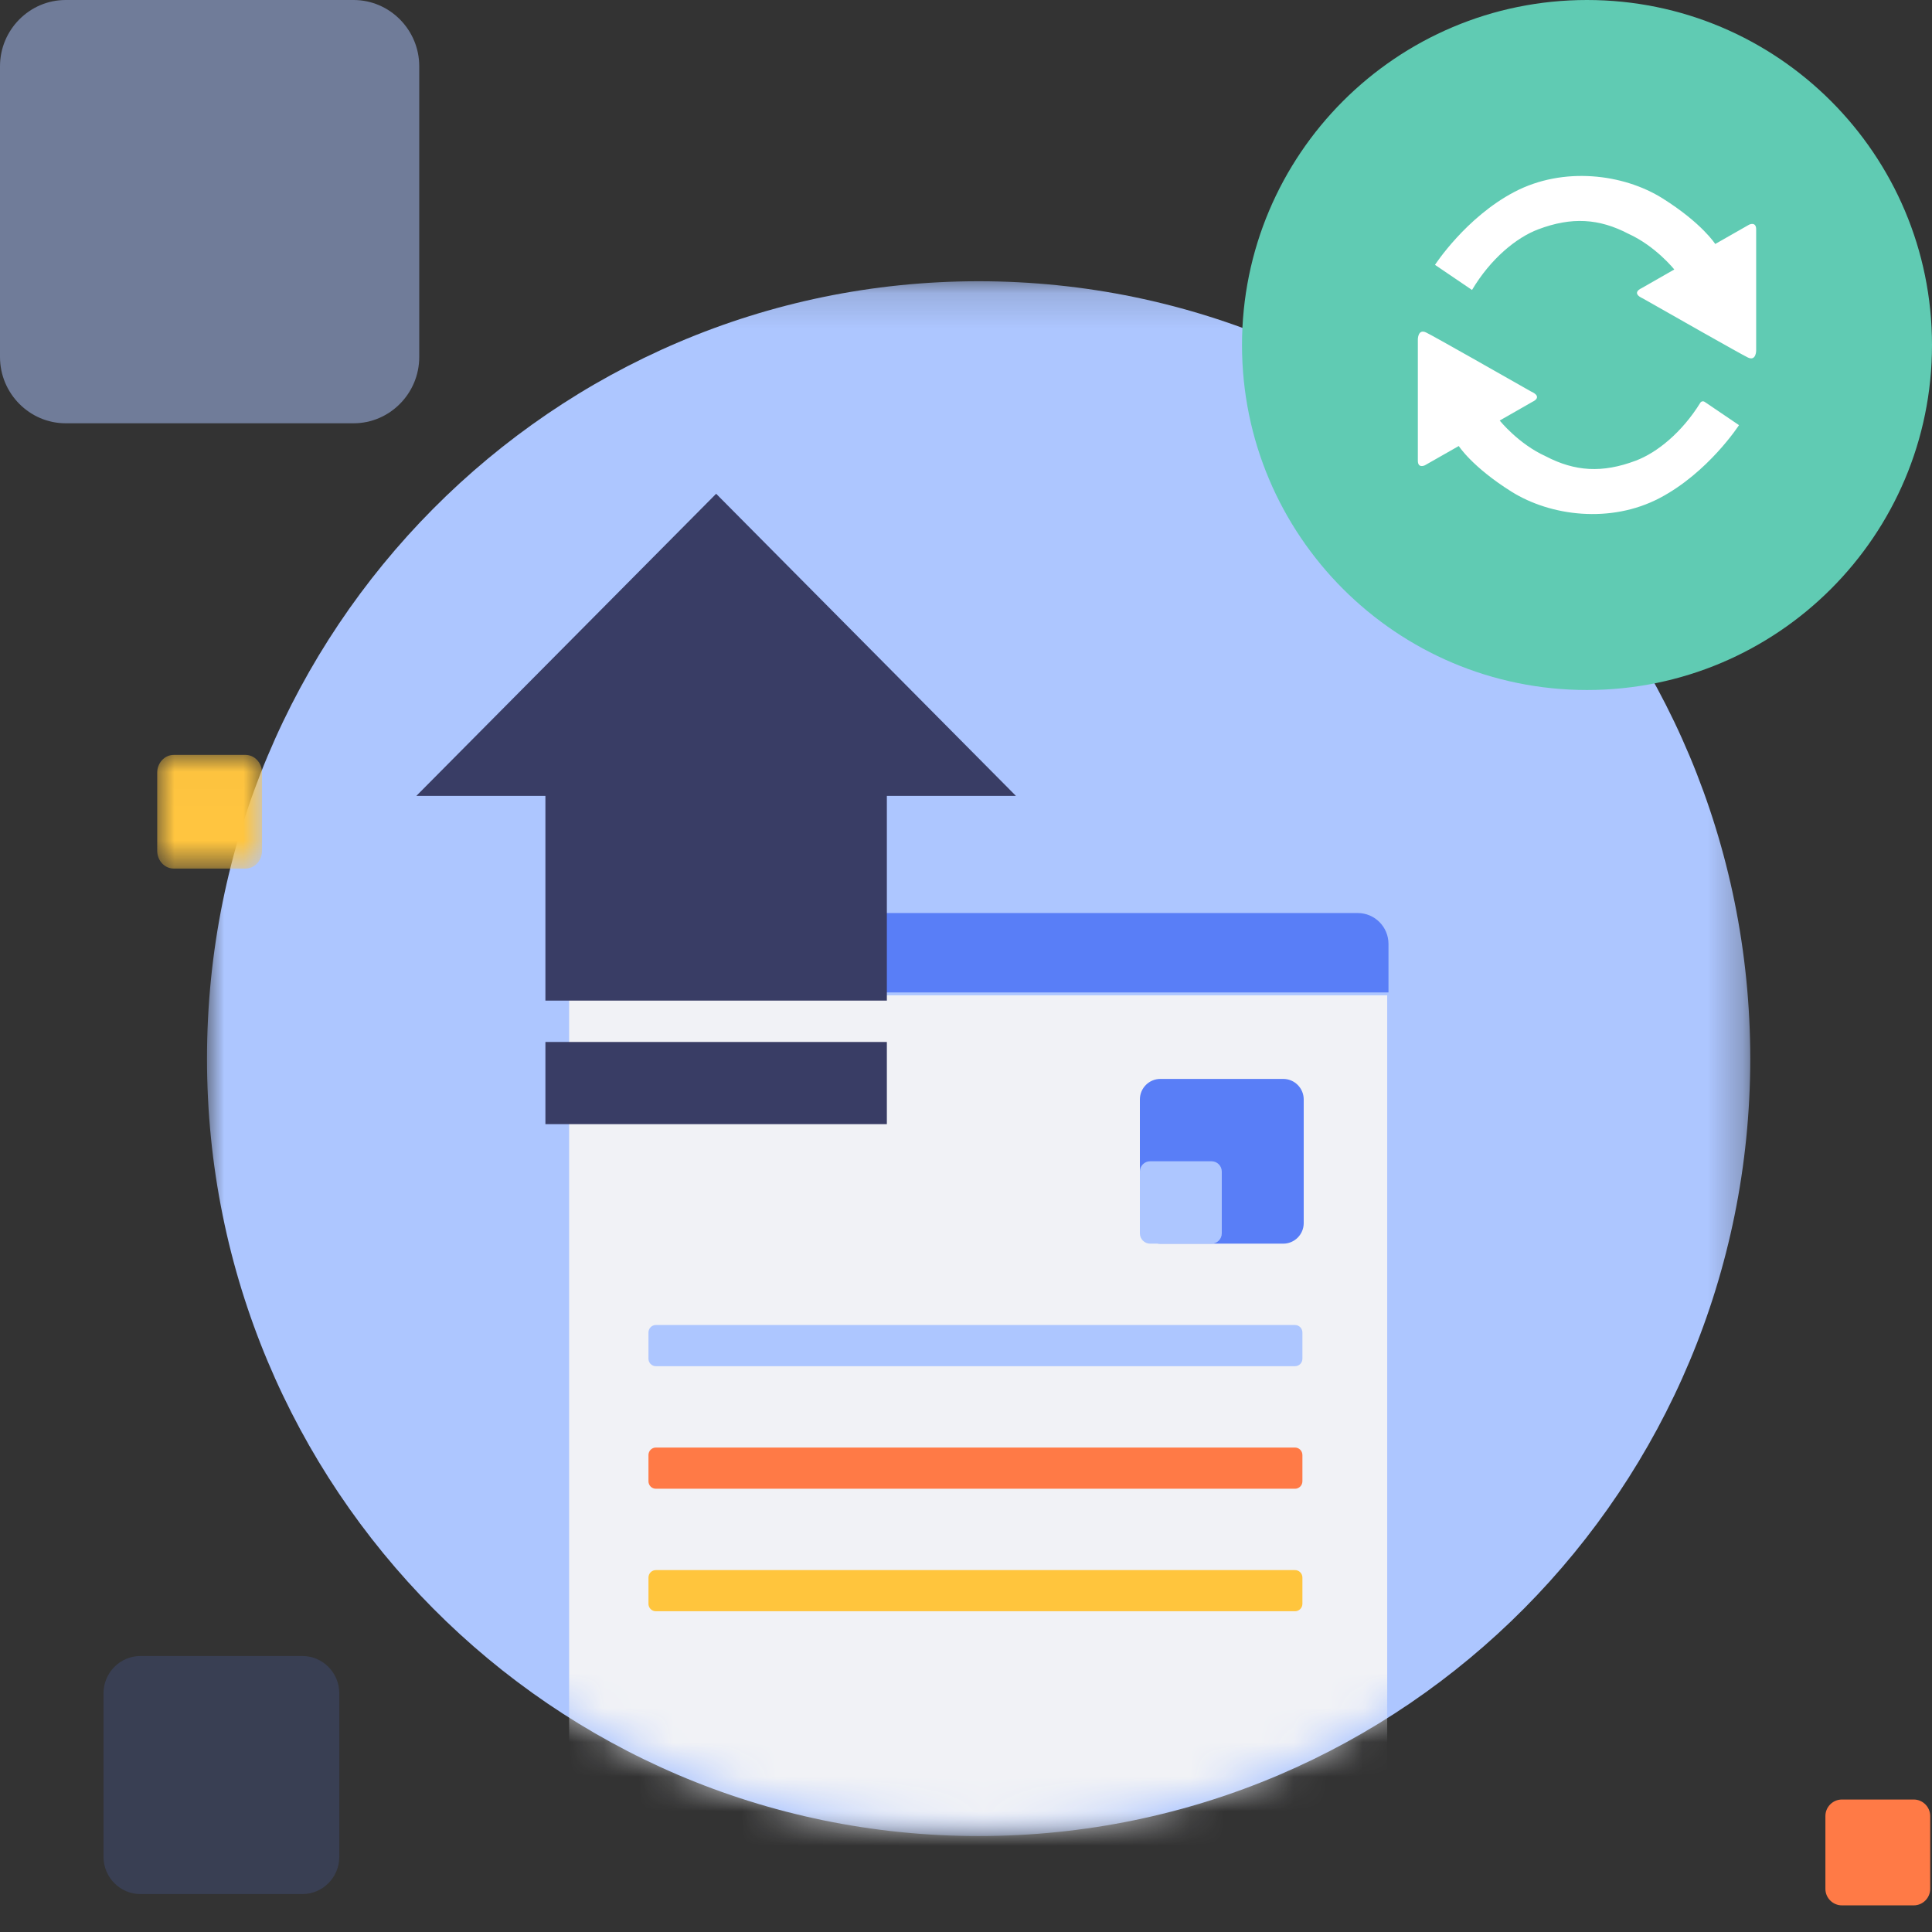 <?xml version="1.0" encoding="UTF-8"?>
<svg width="56px" height="56px" viewBox="0 0 56 56" version="1.1" xmlns="http://www.w3.org/2000/svg" xmlns:xlink="http://www.w3.org/1999/xlink">
    <rect x="0" y="0" width="56" height="56" fill="#333333" stroke="none"/>
    <title>icon3</title>
    <defs>
        <polygon id="path-1" points="0 0.152 44.732 0.152 44.732 45.219 0 45.219"></polygon>
        <path d="M22.353,0.026 C10.007,0.026 0,10.09 0,22.505 L0,22.505 C0,34.921 10.007,44.985 22.353,44.985 L22.353,44.985 C34.697,44.985 44.705,34.921 44.705,22.505 L44.705,22.505 C44.705,10.09 34.697,0.026 22.353,0.026 Z" id="path-3"></path>
        <path d="M22.353,0.026 C10.007,0.026 0,10.09 0,22.505 L0,22.505 C0,34.921 10.007,44.985 22.353,44.985 L22.353,44.985 C34.697,44.985 44.705,34.921 44.705,22.505 L44.705,22.505 C44.705,10.09 34.697,0.026 22.353,0.026 Z" id="path-5"></path>
        <path d="M22.353,0.026 C10.007,0.026 0,10.09 0,22.505 L0,22.505 C0,34.921 10.007,44.985 22.353,44.985 L22.353,44.985 C34.697,44.985 44.705,34.921 44.705,22.505 L44.705,22.505" id="path-7"></path>
        <path d="M22.353,0.026 C10.007,0.026 0,10.09 0,22.505 C0,34.921 10.007,44.985 22.353,44.985 C34.697,44.985 44.705,34.921 44.705,22.505" id="path-9"></path>
        <polygon id="path-11" points="7.72349881e-06 0.013 3.038 0.013 3.038 3.307 7.72349881e-06 3.307"></polygon>
    </defs>
    <g id="SCRM_V0.3.0.1" stroke="none" stroke-width="1" fill="none" fill-rule="evenodd">
        <g id="会员-MOT_MOT策略_MOT概述" transform="translate(-929, -208)">
            <g id="编组-10" transform="translate(916, 198)">
                <g id="icon3" transform="translate(13, 10)">
                    <g id="编组-8">
                        <g id="分组" transform="translate(6, 8)">
                            <g>
                                <mask id="mask-2" fill="white">
                                    <use xlink:href="#path-1"></use>
                                </mask>
                                <g id="Clip-2"></g>
                                <path d="M44.732,22.685 C44.732,35.13 34.718,45.219 22.366,45.219 C10.014,45.219 -7.20206846e-05,35.13 -7.20206846e-05,22.685 C-7.20206846e-05,10.24 10.014,0.152 22.366,0.152 C34.718,0.152 44.732,10.24 44.732,22.685" id="Fill-1" fill="#ADC6FF" mask="url(#mask-2)"></path>
                            </g>
                            <g id="文件">
                                <mask id="mask-4" fill="white">
                                    <use xlink:href="#path-3"></use>
                                </mask>
                                <g id="Clip-4"></g>
                                <path d="M34.209,20.85 L34.209,47.9 C34.209,48.296 33.697,48.497 33.415,48.22 L31.774,46.304 L30.045,48.042 C29.701,48.389 29.143,48.392 28.795,48.05 L27.011,46.304 L25.318,48.029 C24.973,48.381 24.409,48.385 24.059,48.037 L22.315,46.304 L20.555,48.048 C20.208,48.391 19.651,48.391 19.305,48.047 L17.548,46.304 L15.796,48.042 C15.448,48.388 14.888,48.386 14.542,48.038 L12.817,46.304 L11.218,48.242 C10.937,48.523 10.496,48.323 10.496,47.925 L10.496,20.85 L34.209,20.85 Z" id="Fill-3" fill="#F1F2F6" mask="url(#mask-4)"></path>
                                <mask id="mask-6" fill="white">
                                    <use xlink:href="#path-5"></use>
                                </mask>
                                <g id="Clip-6"></g>
                                <path d="M10.459,20.766 L34.246,20.766 L34.246,19.36 C34.246,18.866 33.847,18.465 33.355,18.465 L11.349,18.465 C10.857,18.465 10.459,18.866 10.459,19.36 L10.459,20.766 Z" id="Fill-5" fill="#597EF7" mask="url(#mask-6)"></path>
                                <g id="分组" mask="url(#mask-6)">
                                    <mask id="mask-8" fill="white">
                                        <use xlink:href="#path-7"></use>
                                    </mask>
                                    <g id="Clip-8"></g>
                                    <path d="M27.634,28.048 L31.195,28.048 C31.523,28.048 31.789,27.781 31.789,27.451 L31.789,23.869 C31.789,23.54 31.523,23.273 31.195,23.273 L27.634,23.273 C27.306,23.273 27.04,23.54 27.04,23.869 L27.04,27.451 C27.04,27.781 27.306,28.048 27.634,28.048" id="Fill-7" fill="#597EF7" mask="url(#mask-8)"></path>
                                </g>
                                <mask id="mask-10" fill="white">
                                    <use xlink:href="#path-9"></use>
                                </mask>
                                <g id="Clip-10"></g>
                                <path d="M29.118,28.048 C29.281,28.048 29.414,27.914 29.414,27.75 L29.414,25.959 C29.414,25.794 29.281,25.66 29.118,25.66 L27.337,25.66 C27.173,25.66 27.04,25.794 27.04,25.959 L27.04,27.75 C27.04,27.914 27.173,28.048 27.337,28.048 L29.118,28.048 Z" id="Fill-9" fill="#ADC6FF" mask="url(#mask-10)"></path>
                                <path d="M13.011,31.6 L31.536,31.6 C31.655,31.6 31.751,31.503 31.751,31.383 L31.751,30.623 C31.751,30.503 31.655,30.406 31.536,30.406 L13.011,30.406 C12.892,30.406 12.796,30.503 12.796,30.623 L12.796,31.383 C12.796,31.503 12.892,31.6 13.011,31.6" id="Fill-11" fill="#ADC6FF"></path>
                                <path d="M13.011,35.152 L31.536,35.152 C31.655,35.152 31.751,35.055 31.751,34.935 L31.751,34.175 C31.751,34.055 31.655,33.958 31.536,33.958 L13.011,33.958 C12.892,33.958 12.796,34.055 12.796,34.175 L12.796,34.935 C12.796,35.055 12.892,35.152 13.011,35.152" id="Fill-13" fill="#FF7A46"></path>
                                <path d="M13.011,38.703 L31.536,38.703 C31.655,38.703 31.751,38.606 31.751,38.487 L31.751,37.727 C31.751,37.607 31.655,37.51 31.536,37.51 L13.011,37.51 C12.892,37.51 12.796,37.607 12.796,37.727 L12.796,38.487 C12.796,38.606 12.892,38.703 13.011,38.703" id="Fill-15" fill="#FFC53D"></path>
                            </g>
                            <g id="箭头" transform="translate(6, 6)" fill="#393D65">
                                <polygon id="Fill-17" points="3.809 15.003 13.706 15.003 13.706 7.756 3.809 7.756"></polygon>
                                <polygon id="Fill-19" points="3.809 18.584 13.706 18.584 13.706 16.202 3.809 16.202"></polygon>
                                <polygon id="Fill-20" points="17.447 9.069 0.068 9.069 8.758 0.312"></polygon>
                            </g>
                        </g>
                        <path d="M8.765,54.901 L4.07,54.901 C3.481,54.901 3,54.415 3,53.821 L3,49.08 C3,48.486 3.481,48 4.07,48 L8.765,48 C9.354,48 9.835,48.486 9.835,49.08 L9.835,53.821 C9.835,54.415 9.354,54.901 8.765,54.901" id="Fill-1备份" fill="#597EF7" opacity="0.163"></path>
                        <g id="分组备份" transform="translate(4.557, 21.869)">
                            <mask id="mask-12" fill="white">
                                <use xlink:href="#path-11"></use>
                            </mask>
                            <g id="Clip-4"></g>
                            <path d="M2.56,3.307 L0.477,3.307 C0.215,3.307 7.72349881e-06,3.076 7.72349881e-06,2.793 L7.72349881e-06,0.526 C7.72349881e-06,0.244 0.215,0.012 0.477,0.012 L2.56,0.012 C2.823,0.012 3.038,0.244 3.038,0.526 L3.038,2.793 C3.038,3.076 2.823,3.307 2.56,3.307" id="Fill-3" fill="#FFC540" mask="url(#mask-12)"></path>
                        </g>
                        <path d="M53.388,55.228 C53.125,55.228 52.91,55.012 52.91,54.749 L52.91,52.639 C52.91,52.376 53.125,52.16 53.388,52.16 L55.471,52.16 C55.733,52.16 55.948,52.376 55.948,52.639 L55.948,54.749 C55.948,55.012 55.733,55.228 55.471,55.228 L53.388,55.228 Z" id="Fill-5备份" fill="#FF7A46"></path>
                        <path d="M1.902,12.269 C0.856,12.269 0,11.405 0,10.348 L0,1.92 C0,0.864 0.856,0 1.902,0 L10.25,0 C11.296,0 12.152,0.864 12.152,1.92 L12.152,10.348 C12.152,11.405 11.296,12.269 10.25,12.269 L1.902,12.269 Z" id="Fill-7备份" fill="#ADC6FF" opacity="0.497"></path>
                    </g>
                    <g id="3.通用组件/彩色版/加载" transform="translate(36, 0)">
                        <g id="分组">
                            <g fill="#60CBB3" id="Fill-1">
                                <path d="M2.23214286e-06,10 C2.23214286e-06,15.523 4.477,20 10,20 C15.523,20 20,15.523 20,10 C20,4.477 15.523,-2.23214286e-06 10,-2.23214286e-06 C4.477,-2.23214286e-06 2.23214286e-06,4.477 2.23214286e-06,10 Z"></path>
                            </g>
                            <path d="M14.406,12.323 C14.406,12.323 13.513,13.7 12.101,14.439 C10.689,15.178 8.949,14.965 7.808,14.249 C6.667,13.532 6.283,12.928 6.283,12.928 L5.301,13.487 C5.301,13.487 5.097,13.588 5.097,13.353 L5.097,9.838 C5.097,9.838 5.097,9.524 5.334,9.636 C5.534,9.73 7.692,10.958 8.373,11.345 C8.746,11.511 8.418,11.647 8.418,11.647 L7.47,12.189 C7.47,12.189 8.011,12.866 8.802,13.225 C9.65,13.667 10.443,13.719 11.415,13.352 C12.03,13.12 12.751,12.536 13.285,11.674 C13.311,11.631 13.368,11.62 13.41,11.648 L14.406,12.323 Z M5.594,7.677 C5.594,7.677 6.487,6.3 7.899,5.561 C9.311,4.822 11.051,5.035 12.192,5.751 C13.333,6.468 13.717,7.072 13.717,7.072 L14.699,6.512 C14.699,6.512 14.903,6.412 14.903,6.647 L14.903,10.162 C14.903,10.162 14.903,10.476 14.666,10.364 C14.466,10.27 12.308,9.042 11.627,8.655 C11.254,8.489 11.582,8.353 11.582,8.353 L12.53,7.811 C12.53,7.811 11.99,7.134 11.198,6.775 C10.35,6.333 9.557,6.281 8.585,6.648 C7.951,6.887 7.205,7.5 6.667,8.405 L5.594,7.677 Z" id="Fill-3" fill="#FFFFFF"></path>
                        </g>
                    </g>
                </g>
            </g>
        </g>
    </g>
</svg>